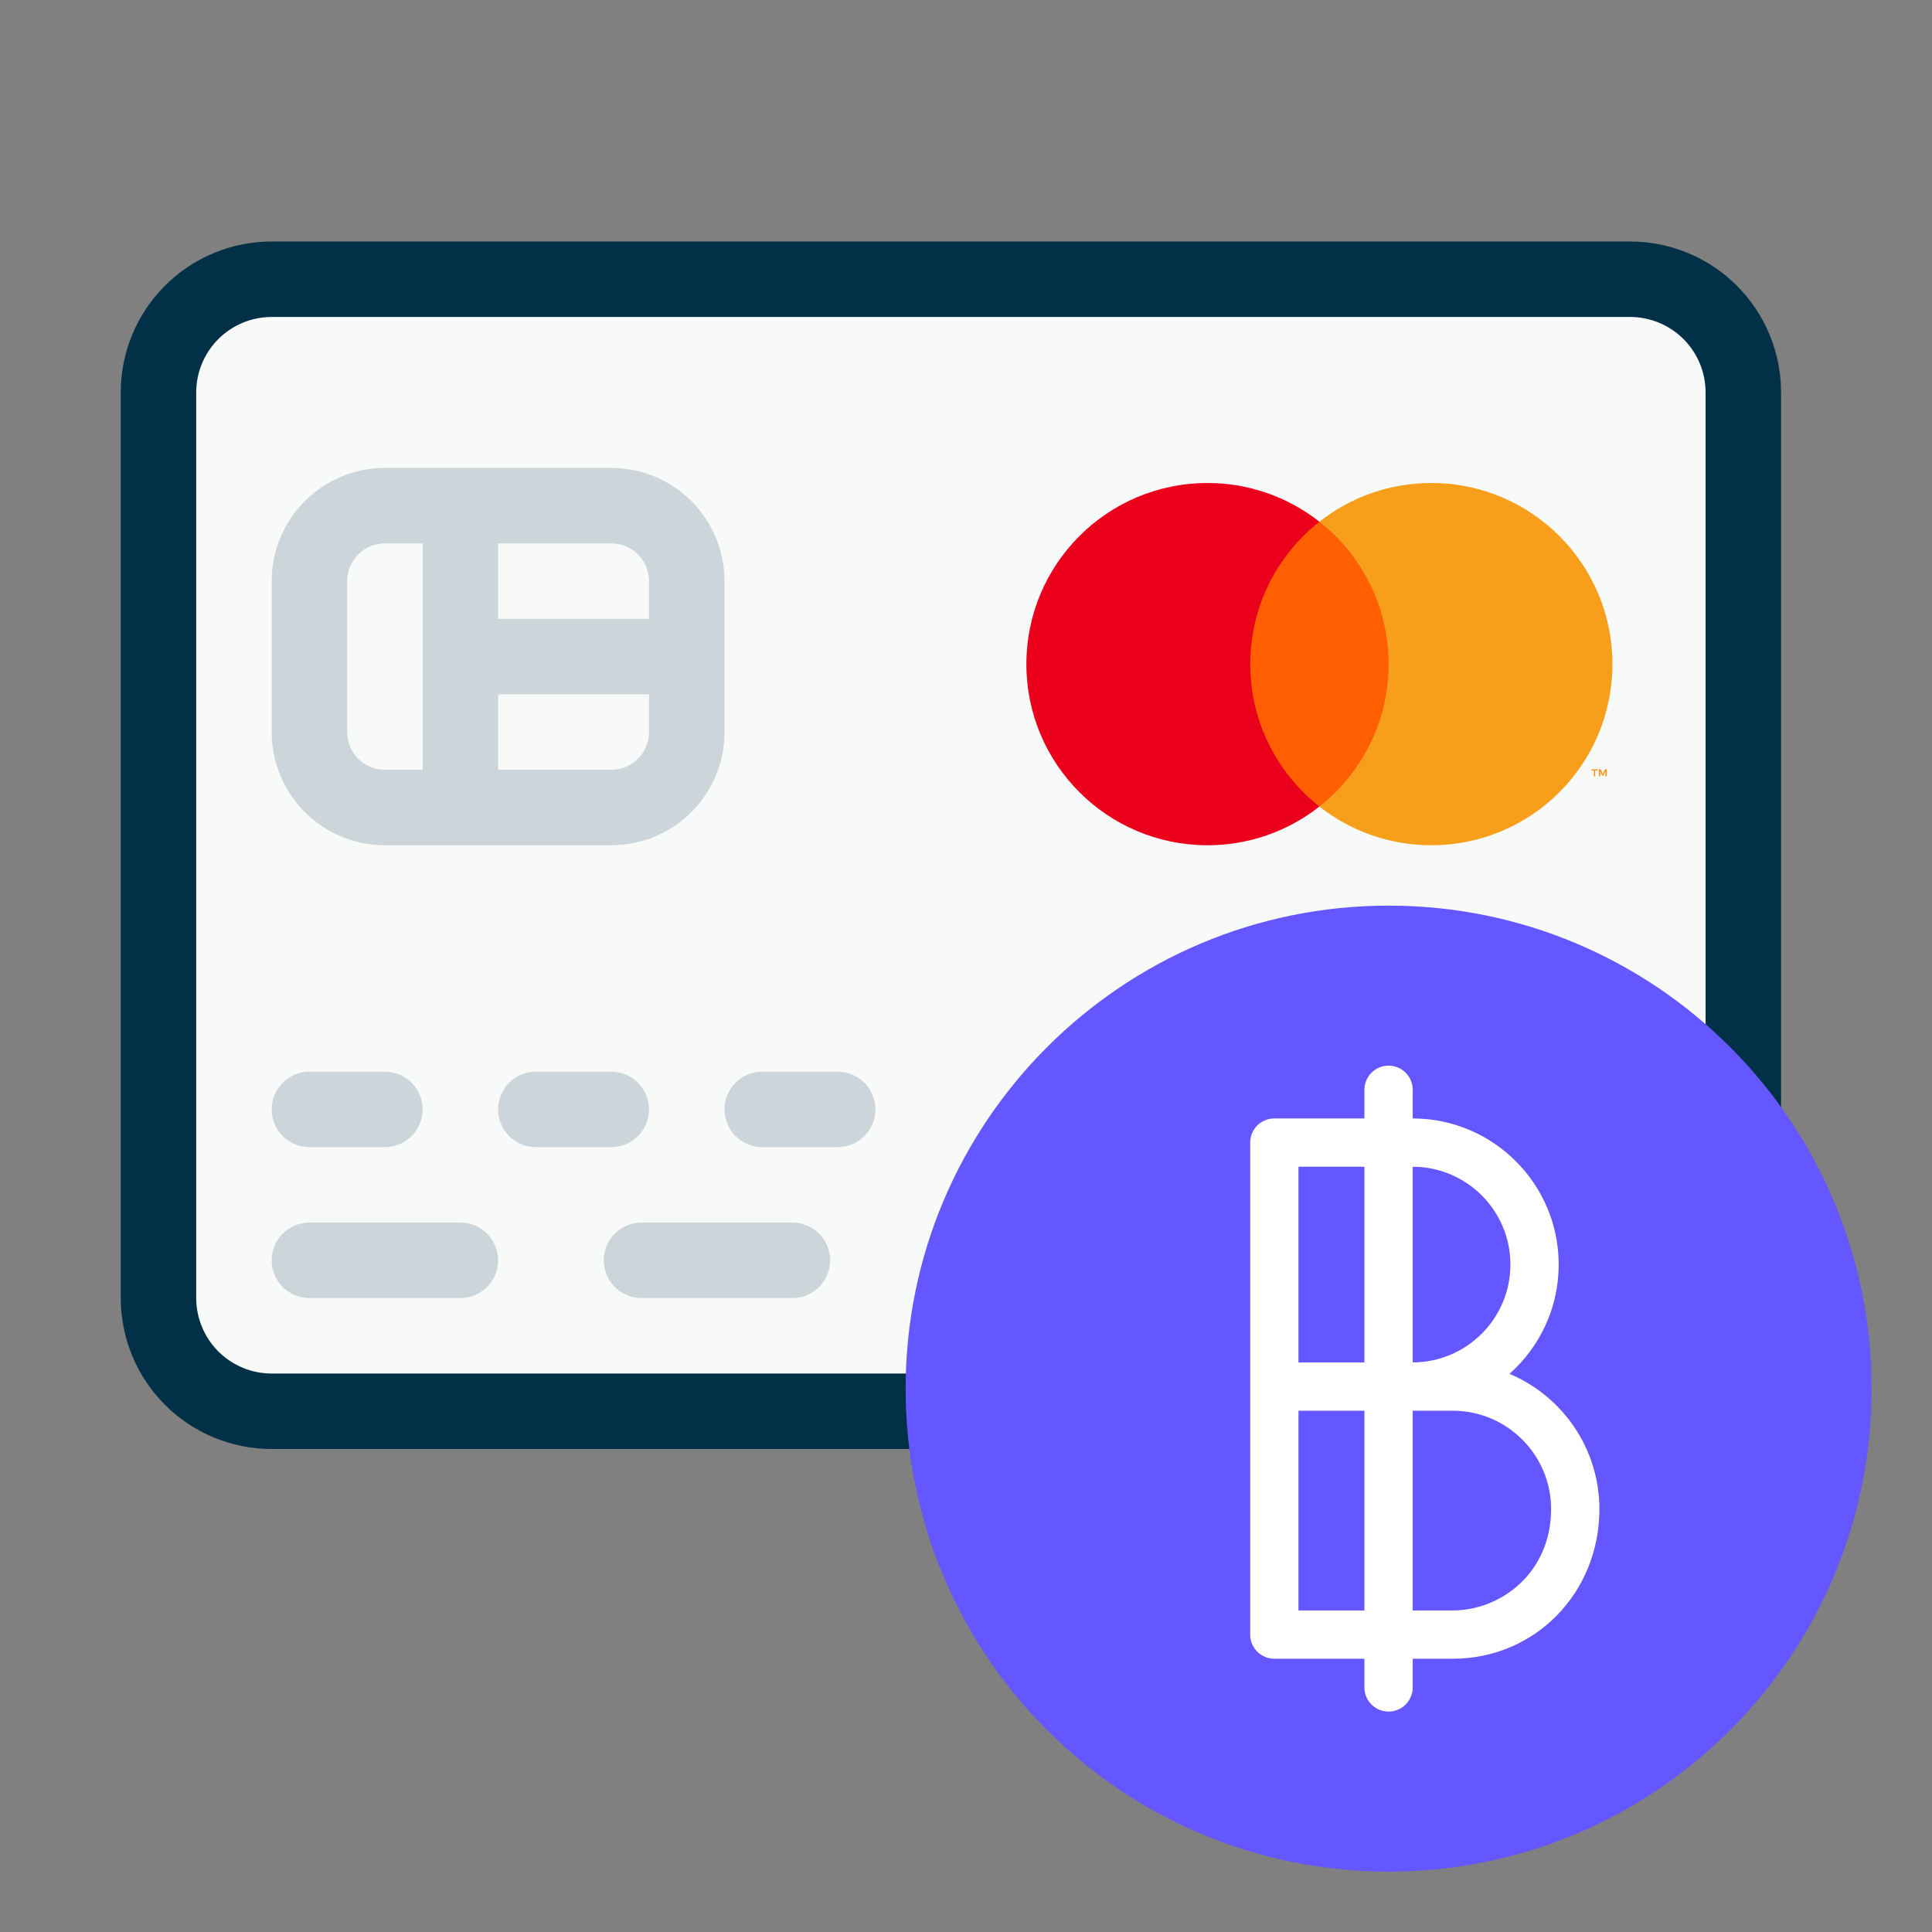 <svg xmlns="http://www.w3.org/2000/svg" width="32" height="32" fill="none" viewBox="0 0 32 32" id="baht">
  <rect x="0" y="0" width="32" height="32" fill="#808080" stroke="none"/>
  <g clip-path="url(#clip0_10_1265)">
    <path fill="#F8F9F9" d="M27 4.625H4.5C3.464 4.625 2.625 5.464 2.625 6.5V21.5C2.625 22.535 3.464 23.375 4.5 23.375H27C28.035 23.375 28.875 22.535 28.875 21.5V6.5C28.875 5.464 28.035 4.625 27 4.625Z"></path>
    <path fill="#023047" d="M27 24H4.5C3.837 24 3.201 23.737 2.732 23.268C2.263 22.799 2 22.163 2 21.5V6.5C2 5.837 2.263 5.201 2.732 4.732C3.201 4.263 3.837 4 4.5 4H27C27.663 4 28.299 4.263 28.768 4.732C29.237 5.201 29.5 5.837 29.5 6.5V21.5C29.5 22.163 29.237 22.799 28.768 23.268C28.299 23.737 27.663 24 27 24ZM4.5 5.25C4.168 5.25 3.851 5.382 3.616 5.616C3.382 5.851 3.25 6.168 3.25 6.5V21.5C3.25 21.831 3.382 22.149 3.616 22.384C3.851 22.618 4.168 22.75 4.5 22.75H27C27.331 22.75 27.649 22.618 27.884 22.384C28.118 22.149 28.25 21.831 28.25 21.5V6.5C28.25 6.168 28.118 5.851 27.884 5.616C27.649 5.382 27.331 5.25 27 5.25H4.5Z"></path>
    <path fill="#CCD6DA" d="M7.625 21.5H5.125C4.959 21.5 4.8 21.434 4.683 21.317 4.566 21.2 4.5 21.041 4.5 20.875 4.5 20.709 4.566 20.55 4.683 20.433 4.8 20.316 4.959 20.25 5.125 20.25H7.625C7.791 20.25 7.95 20.316 8.067 20.433 8.184 20.55 8.25 20.709 8.25 20.875 8.25 21.041 8.184 21.2 8.067 21.317 7.95 21.434 7.791 21.5 7.625 21.5zM13.125 21.5H10.625C10.459 21.5 10.3 21.434 10.183 21.317 10.066 21.2 10 21.041 10 20.875 10 20.709 10.066 20.55 10.183 20.433 10.3 20.316 10.459 20.25 10.625 20.25H13.125C13.291 20.25 13.45 20.316 13.567 20.433 13.684 20.55 13.75 20.709 13.75 20.875 13.75 21.041 13.684 21.2 13.567 21.317 13.45 21.434 13.291 21.5 13.125 21.5zM6.375 19H5.125C4.959 19 4.8 18.934 4.683 18.817 4.566 18.7 4.5 18.541 4.5 18.375 4.5 18.209 4.566 18.05 4.683 17.933 4.8 17.816 4.959 17.75 5.125 17.75H6.375C6.541 17.75 6.7 17.816 6.817 17.933 6.934 18.05 7 18.209 7 18.375 7 18.541 6.934 18.7 6.817 18.817 6.7 18.934 6.541 19 6.375 19V19zM10.125 19H8.875C8.709 19 8.55 18.934 8.433 18.817 8.316 18.7 8.25 18.541 8.25 18.375 8.25 18.209 8.316 18.05 8.433 17.933 8.55 17.816 8.709 17.75 8.875 17.75H10.125C10.291 17.75 10.45 17.816 10.567 17.933 10.684 18.05 10.75 18.209 10.75 18.375 10.75 18.541 10.684 18.7 10.567 18.817 10.45 18.934 10.291 19 10.125 19zM13.875 19H12.625C12.459 19 12.3 18.934 12.183 18.817 12.066 18.7 12 18.541 12 18.375 12 18.209 12.066 18.05 12.183 17.933 12.3 17.816 12.459 17.75 12.625 17.75H13.875C14.041 17.75 14.2 17.816 14.317 17.933 14.434 18.05 14.5 18.209 14.5 18.375 14.5 18.541 14.434 18.7 14.317 18.817 14.2 18.934 14.041 19 13.875 19zM10.125 7.75H6.375C5.878 7.75 5.401 7.948 5.049 8.299 4.698 8.651 4.5 9.128 4.5 9.625V12.125C4.5 12.622 4.698 13.099 5.049 13.451 5.401 13.803 5.878 14 6.375 14H10.125C10.622 14 11.099 13.803 11.451 13.451 11.803 13.099 12 12.622 12 12.125V9.625C12 9.128 11.803 8.651 11.451 8.299 11.099 7.948 10.622 7.75 10.125 7.75V7.75zM10.75 9.625V10.25H8.25V9H10.125C10.291 9 10.45 9.066 10.567 9.183 10.684 9.3 10.75 9.459 10.75 9.625zM5.75 12.125V9.625C5.75 9.459 5.816 9.3 5.933 9.183 6.05 9.066 6.209 9 6.375 9H7V12.75H6.375C6.209 12.75 6.05 12.684 5.933 12.567 5.816 12.45 5.75 12.291 5.75 12.125zM10.125 12.75H8.25V11.5H10.75V12.125C10.75 12.291 10.684 12.45 10.567 12.567 10.45 12.684 10.291 12.75 10.125 12.75z"></path>
    <path fill="#6457FF" d="M23 31C27.418 31 31 27.418 31 23C31 18.582 27.418 15 23 15C18.582 15 15 18.582 15 23C15 27.418 18.582 31 23 31Z"></path>
    <g clip-path="url(#clip1_10_1265)">
      <path fill="#F79410" d="M26.614 12.859V12.742H26.583L26.548 12.822L26.513 12.742H26.483V12.859H26.504V12.771L26.537 12.847H26.559L26.592 12.771V12.859H26.614H26.614ZM26.421 12.859V12.762H26.46V12.743H26.361V12.762H26.4V12.859H26.421H26.421Z"></path>
      <path fill="#FF5F00" d="M23.166 13.358H20.541V8.641H23.166L23.166 13.358Z"></path>
      <path fill="#EB001B" d="M20.708 11C20.708 10.043 21.156 9.191 21.853 8.641C21.325 8.225 20.672 7.999 20 8C18.343 8 17 9.343 17 11C17 12.657 18.343 14 20 14C20.672 14.001 21.325 13.775 21.854 13.359C21.156 12.809 20.708 11.957 20.708 11Z"></path>
      <path fill="#F79E1B" d="M26.707 11C26.707 12.657 25.364 14 23.708 14C23.035 14.001 22.382 13.775 21.854 13.359C22.551 12.809 23 11.957 23 11C23 10.043 22.551 9.191 21.854 8.641C22.382 8.225 23.035 7.999 23.708 8C25.364 8 26.707 9.343 26.707 11"></path>
    </g>
    <path fill="#fff" d="M25.817 20.945C25.817 19.611 24.733 18.526 23.399 18.525V18.05C23.399 17.829 23.22 17.65 22.999 17.65C22.778 17.65 22.599 17.829 22.599 18.05V18.525H21.107C20.886 18.525 20.707 18.704 20.707 18.925V27.074C20.707 27.295 20.886 27.474 21.107 27.474H22.599V27.949C22.599 28.17 22.778 28.349 22.999 28.349C23.22 28.349 23.399 28.17 23.399 27.949V27.474H24.062C25.424 27.474 26.491 26.385 26.491 24.995C26.491 23.989 25.876 23.123 25.002 22.755C25.502 22.311 25.817 21.664 25.817 20.945V20.945ZM21.507 19.325H22.599V22.566H21.507V19.325ZM21.507 26.674V23.366H22.599V26.674H21.507ZM25.691 24.995C25.691 26.046 24.863 26.674 24.062 26.674H23.399V23.366H24.062C24.96 23.366 25.691 24.096 25.691 24.995ZM23.399 22.566V19.325C24.292 19.326 25.017 20.052 25.017 20.945C25.017 21.838 24.292 22.564 23.399 22.566V22.566Z"></path>
  </g>
  <defs>
    <clipPath id="clip0_10_1265">
      <rect width="32" height="32" fill="#fff"></rect>
    </clipPath>
    <clipPath id="clip1_10_1265">
      <rect width="10" height="6" fill="#fff" transform="translate(17 8)"></rect>
    </clipPath>
  </defs>
</svg>
